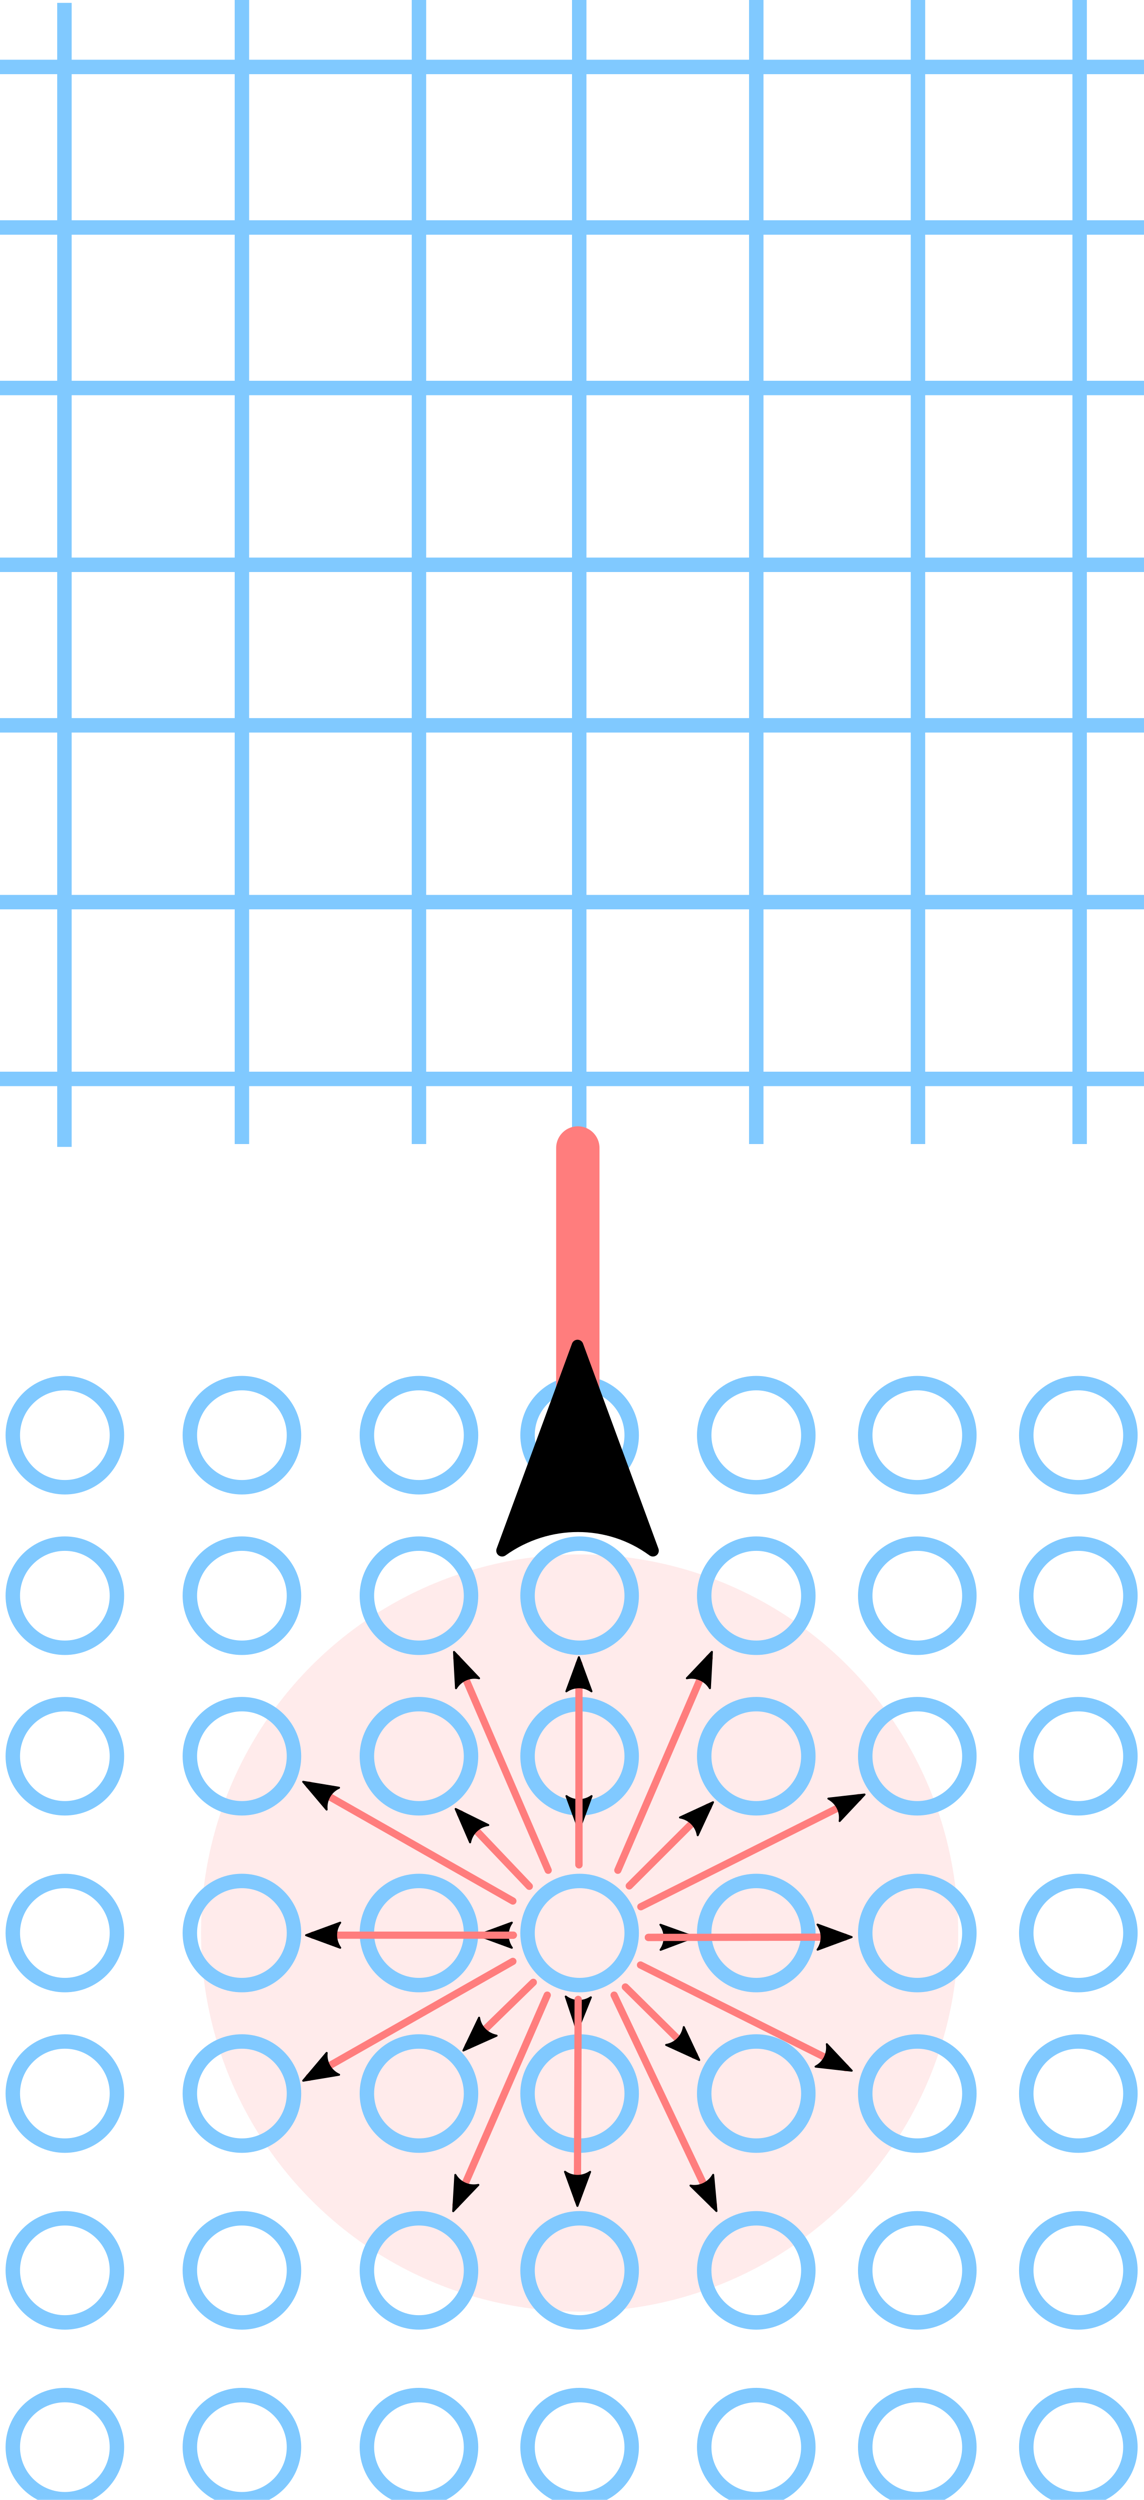 <?xml version="1.0" encoding="UTF-8" standalone="no"?>
<!-- Created with Inkscape (http://www.inkscape.org/) -->

<svg
   width="79.162mm"
   height="172.972mm"
   viewBox="0 0 79.162 172.972"
   version="1.1"
   id="svg5"
   inkscape:version="1.2.1 (9c6d41e410, 2022-07-14)"
   sodipodi:docname="dijkstra_edges_more.svg"
   xml:space="preserve"
   xmlns:inkscape="http://www.inkscape.org/namespaces/inkscape"
   xmlns:sodipodi="http://sodipodi.sourceforge.net/DTD/sodipodi-0.dtd"
   xmlns="http://www.w3.org/2000/svg"
   xmlns:svg="http://www.w3.org/2000/svg"><sodipodi:namedview
     id="namedview7"
     pagecolor="#e5e5e5"
     bordercolor="#666666"
     borderopacity="1.0"
     inkscape:pageshadow="2"
     inkscape:pageopacity="0"
     inkscape:pagecheckerboard="false"
     inkscape:document-units="mm"
     showgrid="false"
     inkscape:zoom="1.3142638"
     inkscape:cx="295.60276"
     inkscape:cy="453.48582"
     inkscape:window-width="1916"
     inkscape:window-height="1037"
     inkscape:window-x="0"
     inkscape:window-y="20"
     inkscape:window-maximized="1"
     inkscape:current-layer="layer1"
     inkscape:showpageshadow="2"
     inkscape:deskcolor="#e5e5e5" /><defs
     id="defs2"><marker
       style="overflow:visible"
       id="Arrow2Mstart-1"
       refX="0"
       refY="0"
       orient="80"
       inkscape:stockid="Arrow2Mstart"
       inkscape:isstock="true"
       viewBox="0 0 6.93 5.196"
       markerWidth="6"
       markerHeight="4.499"
       preserveAspectRatio="xMidYMid"><path
         transform="scale(0.6)"
         d="M 8.719,4.034 -2.207,0.016 8.719,-4.002 c -1.745,2.372 -1.735,5.617 -6e-7,8.035 z"
         style="fill:context-stroke;fill-rule:evenodd;stroke:context-stroke;stroke-width:0.625;stroke-linejoin:round"
         id="path752666-1" /></marker><marker
       style="overflow:visible"
       id="Arrow2Mstart-1-6"
       refX="0"
       refY="0"
       orient="100"
       inkscape:stockid="Arrow2Mstart"
       inkscape:isstock="true"
       viewBox="0 0 6.93 5.196"
       markerWidth="6"
       markerHeight="4.499"
       preserveAspectRatio="xMidYMid"><path
         transform="scale(0.6)"
         d="M 8.719,4.034 -2.207,0.016 8.719,-4.002 c -1.745,2.372 -1.735,5.617 -6e-7,8.035 z"
         style="fill:context-stroke;fill-rule:evenodd;stroke:context-stroke;stroke-width:0.625;stroke-linejoin:round"
         id="path752666-1-2" /></marker><g
       id="id-1382ddda-13d8-44c1-887b-2c417df8020d"
       style="fill:#ff7d7d;fill-opacity:1;stroke-width:0"><symbol
         overflow="visible"
         id="id-2987ecb6-e645-40dc-a4ab-cdce30e95433"
         style="fill:#ff7d7d;fill-opacity:1;stroke-width:0"><path
           style="fill:#ff7d7d;fill-opacity:1;stroke:#ff7d7d;stroke-width:0"
           d=""
           id="id-3b98700b-0855-4a10-80b3-a692d3e7d50b" /></symbol><symbol
         overflow="visible"
         id="id-58cb04d7-1877-44b5-aec1-81ac0bbb04ce"
         style="fill:#ff7d7d;fill-opacity:1;stroke-width:0"><path
           style="fill:#ff7d7d;fill-opacity:1;stroke:#ff7d7d;stroke-width:0"
           d="M 2.5,-6.922 1.156,-5.562 1.328,-5.391 2.5,-6.406 3.641,-5.391 3.812,-5.562 Z m 0,0"
           id="id-45a14c04-6293-4c36-8b8b-f648b538435f" /></symbol><symbol
         overflow="visible"
         id="id-ed676b78-a4b2-44bf-85bb-687430ab3d99"
         style="fill:#ff7d7d;fill-opacity:1;stroke-width:0"><path
           style="fill:#ff7d7d;fill-opacity:1;stroke:#ff7d7d;stroke-width:0"
           d=""
           id="id-98899169-4099-434d-b7cf-ec48906251fa" /></symbol><symbol
         overflow="visible"
         id="id-82ddcd87-eb09-4052-a770-267e129ec831"
         style="fill:#ff7d7d;fill-opacity:1;stroke-width:0"><path
           style="fill:#ff7d7d;fill-opacity:1;stroke:#ff7d7d;stroke-width:0"
           d="m 5.359,-5.938 c -0.141,0.141 -0.469,0.422 -0.469,0.594 0,0.094 0.094,0.203 0.188,0.203 0.094,0 0.141,-0.078 0.203,-0.141 C 5.391,-5.422 5.625,-5.703 6.062,-5.922 6.125,-5.969 6.234,-6.016 6.234,-6.125 6.234,-6.234 6.156,-6.281 6.094,-6.328 5.875,-6.484 5.766,-6.656 5.688,-6.891 5.656,-6.984 5.625,-7.125 5.484,-7.125 c -0.141,0 -0.203,0.141 -0.203,0.219 0,0.047 0.078,0.359 0.234,0.578 H 2.156 c -0.156,0 -0.344,0 -0.344,0.203 0,0.188 0.188,0.188 0.344,0.188 z m 0,0"
           id="id-fb2ec67b-5599-4f38-8ad5-637b70218c92" /></symbol><symbol
         overflow="visible"
         id="id-f927e3e3-e837-4cc7-85da-5a0c1301db5a"
         style="fill:#ff7d7d;fill-opacity:1;stroke-width:0"><path
           style="fill:#ff7d7d;fill-opacity:1;stroke:#ff7d7d;stroke-width:0"
           d="m 1.328,-0.828 c 0.531,-0.578 0.828,-0.828 1.188,-1.141 0,0 0.609,-0.531 0.969,-0.891 C 4.438,-3.781 4.656,-4.266 4.656,-4.312 c 0,-0.094 -0.094,-0.094 -0.109,-0.094 -0.078,0 -0.094,0.016 -0.156,0.109 -0.297,0.484 -0.5,0.641 -0.734,0.641 -0.25,0 -0.359,-0.156 -0.516,-0.328 -0.188,-0.219 -0.359,-0.422 -0.688,-0.422 -0.75,0 -1.203,0.922 -1.203,1.141 0,0.047 0.031,0.109 0.109,0.109 0.094,0 0.109,-0.047 0.141,-0.109 0.188,-0.469 0.766,-0.469 0.844,-0.469 0.203,0 0.391,0.062 0.625,0.141 0.406,0.156 0.516,0.156 0.766,0.156 -0.359,0.422 -1.188,1.141 -1.375,1.297 l -0.906,0.844 C 0.781,-0.625 0.422,-0.062 0.422,0.016 c 0,0.094 0.109,0.094 0.125,0.094 0.078,0 0.094,-0.016 0.156,-0.125 0.234,-0.359 0.531,-0.625 0.859,-0.625 0.219,0 0.328,0.094 0.578,0.375 0.156,0.219 0.344,0.375 0.625,0.375 1,0 1.578,-1.266 1.578,-1.531 0,-0.047 -0.047,-0.109 -0.125,-0.109 -0.094,0 -0.109,0.062 -0.141,0.141 C 3.844,-0.75 3.203,-0.562 2.875,-0.562 c -0.188,0 -0.375,-0.062 -0.578,-0.125 -0.344,-0.125 -0.5,-0.172 -0.703,-0.172 -0.016,0 -0.172,0 -0.266,0.031 z m 0,0"
           id="id-fdde69c8-6119-48b4-bde0-82b85acc73a8" /></symbol></g><g
       id="id-e69a1900-e63a-41df-b033-91322fbc874e"
       style="fill:#33aaff;fill-opacity:1;stroke-width:0"><symbol
         overflow="visible"
         id="id-3853542e-b35b-43ca-bdb3-a1686dd7421b"
         style="fill:#33aaff;fill-opacity:1;stroke-width:0"><path
           style="fill:#33aaff;fill-opacity:1;stroke:#33aaff;stroke-width:0"
           d=""
           id="id-0ca73283-5d78-4617-8437-d8f268c000db" /></symbol><symbol
         overflow="visible"
         id="id-f7fa66ab-907d-4510-963e-1eccb344ad6d"
         style="fill:#33aaff;fill-opacity:1;stroke-width:0"><path
           style="fill:#33aaff;fill-opacity:1;stroke:#33aaff;stroke-width:0"
           d="m 5.359,-5.938 c -0.141,0.141 -0.469,0.422 -0.469,0.594 0,0.094 0.094,0.203 0.188,0.203 0.094,0 0.141,-0.078 0.203,-0.141 C 5.391,-5.422 5.625,-5.703 6.062,-5.922 6.125,-5.969 6.234,-6.016 6.234,-6.125 6.234,-6.234 6.156,-6.281 6.094,-6.328 5.875,-6.484 5.766,-6.656 5.688,-6.891 5.656,-6.984 5.625,-7.125 5.484,-7.125 c -0.141,0 -0.203,0.141 -0.203,0.219 0,0.047 0.078,0.359 0.234,0.578 H 2.156 c -0.156,0 -0.344,0 -0.344,0.203 0,0.188 0.188,0.188 0.344,0.188 z m 0,0"
           id="id-06f2faa5-9274-4229-a0d9-4fe96570d439" /></symbol><symbol
         overflow="visible"
         id="id-0fa9e3b9-5da2-4c5f-bcd0-c53f29e34b3b"
         style="fill:#33aaff;fill-opacity:1;stroke-width:0"><path
           style="fill:#33aaff;fill-opacity:1;stroke:#33aaff;stroke-width:0"
           d="M 3.484,-0.562 C 3.594,-0.156 3.953,0.109 4.375,0.109 4.719,0.109 4.953,-0.125 5.109,-0.438 5.281,-0.797 5.406,-1.406 5.406,-1.422 c 0,-0.109 -0.078,-0.109 -0.109,-0.109 -0.109,0 -0.109,0.047 -0.141,0.188 -0.141,0.562 -0.328,1.234 -0.75,1.234 -0.203,0 -0.312,-0.125 -0.312,-0.453 0,-0.219 0.125,-0.688 0.203,-1.047 L 4.578,-2.688 C 4.609,-2.828 4.703,-3.203 4.75,-3.359 4.797,-3.594 4.891,-3.969 4.891,-4.031 c 0,-0.172 -0.141,-0.266 -0.281,-0.266 -0.047,0 -0.312,0.016 -0.391,0.344 -0.188,0.734 -0.625,2.484 -0.75,3 -0.016,0.047 -0.406,0.844 -1.141,0.844 -0.516,0 -0.609,-0.453 -0.609,-0.812 0,-0.562 0.281,-1.344 0.531,-2.031 0.125,-0.312 0.172,-0.453 0.172,-0.641 0,-0.438 -0.312,-0.812 -0.812,-0.812 -0.953,0 -1.312,1.453 -1.312,1.531 0,0.109 0.094,0.109 0.109,0.109 0.109,0 0.109,-0.031 0.156,-0.188 0.25,-0.859 0.641,-1.234 1.016,-1.234 0.094,0 0.25,0.016 0.25,0.328 0,0.234 -0.109,0.531 -0.172,0.672 -0.375,1 -0.578,1.609 -0.578,2.094 0,0.953 0.688,1.203 1.219,1.203 0.656,0 1.016,-0.453 1.188,-0.672 z m 0,0"
           id="id-2d6aa263-f6ce-4e30-a9d2-5ff97dc61bbc" /></symbol><symbol
         overflow="visible"
         id="id-44a5c21a-ce62-42d0-9540-96b39a3320e2"
         style="fill:#33aaff;fill-opacity:1;stroke-width:0"><path
           style="fill:#33aaff;fill-opacity:1;stroke:#33aaff;stroke-width:0"
           d=""
           id="id-63f427be-cc8c-4d12-8a0e-158477a1435a" /></symbol><symbol
         overflow="visible"
         id="id-e334649a-38ec-495a-bf55-fb465f849296"
         style="fill:#33aaff;fill-opacity:1;stroke-width:0"><path
           style="fill:#33aaff;fill-opacity:1;stroke:#33aaff;stroke-width:0"
           d="M 7.781,-6.594 C 7.797,-6.625 7.828,-6.688 7.828,-6.734 7.828,-6.797 7.812,-6.812 7.594,-6.812 H 0.703 c -0.219,0 -0.234,0.016 -0.234,0.078 0,0.047 0.031,0.109 0.047,0.141 L 3.875,0.141 c 0.078,0.125 0.109,0.188 0.266,0.188 0.172,0 0.203,-0.062 0.281,-0.188 z m -6.078,0.5 h 5.469 l -2.719,5.484 z m 0,0"
           id="id-3f56303d-763f-47a7-a93b-1283c32f79f4" /></symbol></g><g
       id="id-237fd5ef-e2bb-494e-b344-1df375c10e6c"
       style="fill:#000000;fill-opacity:1;stroke-width:0"><symbol
         overflow="visible"
         id="id-0e896e62-ed34-4828-92cc-9fb4160c48cb"
         style="fill:#000000;fill-opacity:1;stroke-width:0"><path
           style="fill:#000000;fill-opacity:1;stroke:#000000;stroke-width:0"
           d=""
           id="id-e2970e73-e2eb-49a9-abed-f5997652b8d7" /></symbol><symbol
         overflow="visible"
         id="id-8cc1181c-a033-4743-825b-aae8fc6245ef"
         style="fill:#000000;fill-opacity:1;stroke-width:0"><path
           style="fill:#000000;fill-opacity:1;stroke:#000000;stroke-width:0"
           d="M 2.5,-6.922 1.156,-5.562 1.328,-5.391 2.5,-6.406 3.641,-5.391 3.812,-5.562 Z m 0,0"
           id="id-791d7265-a98e-4a6d-b4cf-cd40eec891b6" /></symbol><symbol
         overflow="visible"
         id="id-5684f43f-0247-48f9-939f-1f6cde6e6419"
         style="fill:#000000;fill-opacity:1;stroke-width:0"><path
           style="fill:#000000;fill-opacity:1;stroke:#000000;stroke-width:0"
           d="m 3.297,2.391 c 0,-0.031 0,-0.047 -0.172,-0.219 C 1.891,0.922 1.562,-0.969 1.562,-2.5 c 0,-1.734 0.375,-3.469 1.609,-4.703 0.125,-0.125 0.125,-0.141 0.125,-0.172 0,-0.078 -0.031,-0.109 -0.094,-0.109 -0.109,0 -1,0.688 -1.594,1.953 -0.5,1.094 -0.625,2.203 -0.625,3.031 0,0.781 0.109,1.984 0.656,3.125 C 2.25,1.844 3.094,2.5 3.203,2.5 c 0.062,0 0.094,-0.031 0.094,-0.109 z m 0,0"
           id="id-71107169-11d7-4563-9880-4531fdbe231d" /></symbol><symbol
         overflow="visible"
         id="id-eb904d9f-bd20-4da5-a607-494a2d1d1a72"
         style="fill:#000000;fill-opacity:1;stroke-width:0"><path
           style="fill:#000000;fill-opacity:1;stroke:#000000;stroke-width:0"
           d="m 2.875,-2.5 c 0,-0.766 -0.109,-1.969 -0.656,-3.109 -0.594,-1.219 -1.453,-1.875 -1.547,-1.875 -0.062,0 -0.109,0.047 -0.109,0.109 0,0.031 0,0.047 0.188,0.234 0.984,0.984 1.547,2.562 1.547,4.641 0,1.719 -0.359,3.469 -1.594,4.719 C 0.562,2.344 0.562,2.359 0.562,2.391 0.562,2.453 0.609,2.5 0.672,2.5 0.766,2.5 1.672,1.812 2.25,0.547 2.766,-0.547 2.875,-1.656 2.875,-2.5 Z m 0,0"
           id="id-73eb122b-3c69-40ca-b425-b70d5a1cbf2c" /></symbol><symbol
         overflow="visible"
         id="id-85572e59-2761-4d90-a6ae-0a4d08a4cccd"
         style="fill:#000000;fill-opacity:1;stroke-width:0"><path
           style="fill:#000000;fill-opacity:1;stroke:#000000;stroke-width:0"
           d="m 6.844,-3.266 c 0.156,0 0.344,0 0.344,-0.188 C 7.188,-3.656 7,-3.656 6.859,-3.656 h -5.969 c -0.141,0 -0.328,0 -0.328,0.203 0,0.188 0.188,0.188 0.328,0.188 z m 0.016,1.938 c 0.141,0 0.328,0 0.328,-0.203 0,-0.188 -0.188,-0.188 -0.344,-0.188 H 0.891 c -0.141,0 -0.328,0 -0.328,0.188 0,0.203 0.188,0.203 0.328,0.203 z m 0,0"
           id="id-d610bd68-e9bf-4ba8-b9df-6486125aaa15" /></symbol><symbol
         overflow="visible"
         id="id-28919ab6-563f-4d36-acb4-8401364c3229"
         style="fill:#000000;fill-opacity:1;stroke-width:0"><path
           style="fill:#000000;fill-opacity:1;stroke:#000000;stroke-width:0"
           d="m 2.344,-2.484 c 0,-1.25 0.969,-1.969 1.312,-2.219 0.266,-0.203 0.484,-0.562 0.484,-0.984 0,-0.578 -0.406,-1.344 -1.891,-1.344 -1.078,0 -1.688,0.688 -1.688,1.328 0,0.344 0.219,0.484 0.453,0.484 0.281,0 0.453,-0.203 0.453,-0.469 0,-0.438 -0.406,-0.438 -0.547,-0.438 0.297,-0.531 0.875,-0.688 1.297,-0.688 1.094,0 1.094,0.688 1.094,1.078 0,0.578 -0.156,0.766 -0.344,0.938 -0.656,0.719 -0.875,1.641 -0.875,2.25 v 0.438 c 0,0.188 0,0.25 0.125,0.25 0.125,0 0.125,-0.094 0.125,-0.281 z M 2.734,-0.531 C 2.734,-0.812 2.5,-1.062 2.219,-1.062 c -0.297,0 -0.531,0.25 -0.531,0.531 C 1.688,-0.234 1.922,0 2.219,0 2.5,0 2.734,-0.234 2.734,-0.531 Z m 0,0"
           id="id-c85e584b-e893-4cbf-9b28-f2340f04a153" /></symbol><symbol
         overflow="visible"
         id="id-c346357e-2fc7-44ce-b056-26e91474a902"
         style="fill:#000000;fill-opacity:1;stroke-width:0"><path
           style="fill:#000000;fill-opacity:1;stroke:#000000;stroke-width:0"
           d=""
           id="id-18966f70-6bad-4616-ab63-6f54f2944a33" /></symbol><symbol
         overflow="visible"
         id="id-6014f572-9378-46ed-8706-b354d6a65cb2"
         style="fill:#000000;fill-opacity:1;stroke-width:0"><path
           style="fill:#000000;fill-opacity:1;stroke:#000000;stroke-width:0"
           d="m 5.359,-5.938 c -0.141,0.141 -0.469,0.422 -0.469,0.594 0,0.094 0.094,0.203 0.188,0.203 0.094,0 0.141,-0.078 0.203,-0.141 C 5.391,-5.422 5.625,-5.703 6.062,-5.922 6.125,-5.969 6.234,-6.016 6.234,-6.125 6.234,-6.234 6.156,-6.281 6.094,-6.328 5.875,-6.484 5.766,-6.656 5.688,-6.891 5.656,-6.984 5.625,-7.125 5.484,-7.125 c -0.141,0 -0.203,0.141 -0.203,0.219 0,0.047 0.078,0.359 0.234,0.578 H 2.156 c -0.156,0 -0.344,0 -0.344,0.203 0,0.188 0.188,0.188 0.344,0.188 z m 0,0"
           id="id-cdb9ccd6-5069-47f5-9d1a-0f8a30e52abb" /></symbol><symbol
         overflow="visible"
         id="id-9a2c00b3-a80a-48c6-b98d-881b4b446621"
         style="fill:#000000;fill-opacity:1;stroke-width:0"><path
           style="fill:#000000;fill-opacity:1;stroke:#000000;stroke-width:0"
           d="M 0.453,1.219 C 0.375,1.562 0.344,1.625 -0.094,1.625 c -0.109,0 -0.219,0 -0.219,0.188 0,0.078 0.047,0.125 0.125,0.125 0.266,0 0.562,-0.031 0.828,-0.031 0.344,0 0.672,0.031 1,0.031 0.047,0 0.172,0 0.172,-0.203 C 1.812,1.625 1.719,1.625 1.578,1.625 c -0.5,0 -0.5,-0.062 -0.5,-0.156 0,-0.125 0.422,-1.75 0.484,-2 0.125,0.297 0.406,0.641 0.922,0.641 1.156,0 2.406,-1.453 2.406,-2.922 0,-0.938 -0.578,-1.594 -1.328,-1.594 -0.5,0 -0.984,0.359 -1.312,0.75 -0.094,-0.547 -0.531,-0.75 -0.891,-0.75 -0.469,0 -0.656,0.391 -0.734,0.562 C 0.438,-3.5 0.312,-2.906 0.312,-2.875 c 0,0.109 0.094,0.109 0.109,0.109 0.109,0 0.109,-0.016 0.172,-0.234 0.172,-0.703 0.375,-1.188 0.734,-1.188 0.172,0 0.312,0.078 0.312,0.453 0,0.234 -0.031,0.344 -0.078,0.516 z m 1.75,-4.328 C 2.266,-3.375 2.547,-3.656 2.719,-3.812 c 0.359,-0.297 0.641,-0.375 0.812,-0.375 0.391,0 0.641,0.344 0.641,0.938 0,0.594 -0.328,1.734 -0.516,2.109 -0.344,0.703 -0.812,1.031 -1.188,1.031 C 1.812,-0.109 1.688,-0.938 1.688,-1 c 0,-0.016 0,-0.031 0.031,-0.156 z m 0,0"
           id="id-6950ad6f-c962-42e3-9602-686c624336be" /></symbol><symbol
         overflow="visible"
         id="id-011455c5-86ee-42cc-b6cf-fc9166ea59ca"
         style="fill:#000000;fill-opacity:1;stroke-width:0"><path
           style="fill:#000000;fill-opacity:1;stroke:#000000;stroke-width:0"
           d="m 2.047,-3.984 h 0.938 c 0.203,0 0.312,0 0.312,-0.203 0,-0.109 -0.109,-0.109 -0.281,-0.109 h -0.875 C 2.5,-5.719 2.547,-5.906 2.547,-5.969 c 0,-0.172 -0.125,-0.266 -0.297,-0.266 -0.031,0 -0.312,0 -0.391,0.359 L 1.469,-4.297 h -0.938 c -0.203,0 -0.297,0 -0.297,0.188 0,0.125 0.078,0.125 0.281,0.125 h 0.875 C 0.672,-1.156 0.625,-0.984 0.625,-0.812 0.625,-0.266 1,0.109 1.547,0.109 2.562,0.109 3.125,-1.344 3.125,-1.422 3.125,-1.531 3.047,-1.531 3.016,-1.531 2.922,-1.531 2.906,-1.5 2.859,-1.391 2.438,-0.344 1.906,-0.109 1.562,-0.109 c -0.203,0 -0.312,-0.125 -0.312,-0.453 0,-0.25 0.031,-0.312 0.062,-0.484 z m 0,0"
           id="id-f95d97aa-5511-4632-8d67-88f3dfb91a7c" /></symbol></g><marker
       style="overflow:visible"
       id="Arrow2Mstart-1-3"
       refX="0"
       refY="0"
       orient="auto"
       inkscape:stockid="Arrow2Mstart"
       inkscape:isstock="true"
       viewBox="0 0 6.93 5.196"
       markerWidth="5"
       markerHeight="3.749"
       preserveAspectRatio="xMidYMid"><path
         transform="scale(0.6)"
         d="M 8.719,4.034 -2.207,0.016 8.719,-4.002 c -1.745,2.372 -1.735,5.617 -6e-7,8.035 z"
         style="fill:context-stroke;fill-rule:evenodd;stroke:context-stroke;stroke-width:0.625;stroke-linejoin:round"
         id="path752666-1-6" /></marker><marker
       style="overflow:visible"
       id="Arrow2Mstart-1-3-6"
       refX="0"
       refY="0"
       orient="auto"
       inkscape:stockid="Arrow2Mstart"
       inkscape:isstock="true"
       viewBox="0 0 6.93 5.196"
       markerWidth="6.93"
       markerHeight="5.196"
       preserveAspectRatio="xMidYMid"><path
         transform="scale(0.6)"
         d="M 8.719,4.034 -2.207,0.016 8.719,-4.002 c -1.745,2.372 -1.735,5.617 -6e-7,8.035 z"
         style="fill:context-stroke;fill-rule:evenodd;stroke:context-stroke;stroke-width:0.625;stroke-linejoin:round"
         id="path752666-1-6-2" /></marker><marker
       style="overflow:visible"
       id="Arrow2Mstart-1-6-2"
       refX="0.116"
       refY="-0.035"
       orient="111.183"
       inkscape:stockid="Arrow2Mstart"
       inkscape:isstock="true"
       viewBox="0 0 6.93 5.196"
       markerWidth="6"
       markerHeight="4.499"
       preserveAspectRatio="xMidYMid"><path
         transform="scale(0.6)"
         d="M 8.719,4.034 -2.207,0.016 8.719,-4.002 c -1.745,2.372 -1.735,5.617 -6e-7,8.035 z"
         style="fill:context-stroke;fill-rule:evenodd;stroke:context-stroke;stroke-width:0.625;stroke-linejoin:round"
         id="path752666-1-2-7" /></marker><marker
       style="overflow:visible"
       id="Arrow2Mstart-1-36"
       refX="0"
       refY="0"
       orient="80"
       inkscape:stockid="Arrow2Mstart"
       inkscape:isstock="true"
       viewBox="0 0 6.93 5.196"
       markerWidth="6"
       markerHeight="4.499"
       preserveAspectRatio="xMidYMid"><path
         transform="scale(0.6)"
         d="M 8.719,4.034 -2.207,0.016 8.719,-4.002 c -1.745,2.372 -1.735,5.617 -6e-7,8.035 z"
         style="fill:context-stroke;fill-rule:evenodd;stroke:context-stroke;stroke-width:0.625;stroke-linejoin:round"
         id="path752666-1-7" /></marker><marker
       style="overflow:visible"
       id="Arrow2Mstart-1-3-5"
       refX="0"
       refY="0"
       orient="auto"
       inkscape:stockid="Arrow2Mstart"
       inkscape:isstock="true"
       viewBox="0 0 6.93 5.196"
       markerWidth="5"
       markerHeight="3.749"
       preserveAspectRatio="xMidYMid"><path
         transform="scale(0.6)"
         d="M 8.719,4.034 -2.207,0.016 8.719,-4.002 c -1.745,2.372 -1.735,5.617 -6e-7,8.035 z"
         style="fill:context-stroke;fill-rule:evenodd;stroke:context-stroke;stroke-width:0.625;stroke-linejoin:round"
         id="path752666-1-6-3" /></marker><marker
       style="overflow:visible"
       id="marker3505"
       refX="0"
       refY="0"
       orient="auto"
       inkscape:stockid="Arrow2Mstart"
       inkscape:isstock="true"
       viewBox="0 0 6.93 5.196"
       markerWidth="5"
       markerHeight="3.749"
       preserveAspectRatio="xMidYMid"><path
         transform="scale(0.6)"
         d="M 8.719,4.034 -2.207,0.016 8.719,-4.002 c -1.745,2.372 -1.735,5.617 -6e-7,8.035 z"
         style="fill:context-stroke;fill-rule:evenodd;stroke:context-stroke;stroke-width:0.625;stroke-linejoin:round"
         id="path3503" /></marker><marker
       style="overflow:visible"
       id="marker3509"
       refX="0"
       refY="0"
       orient="80"
       inkscape:stockid="Arrow2Mstart"
       inkscape:isstock="true"
       viewBox="0 0 6.93 5.196"
       markerWidth="6"
       markerHeight="4.499"
       preserveAspectRatio="xMidYMid"><path
         transform="scale(0.6)"
         d="M 8.719,4.034 -2.207,0.016 8.719,-4.002 c -1.745,2.372 -1.735,5.617 -6e-7,8.035 z"
         style="fill:context-stroke;fill-rule:evenodd;stroke:context-stroke;stroke-width:0.625;stroke-linejoin:round"
         id="path3507" /></marker><marker
       style="overflow:visible"
       id="marker3513"
       refX="0"
       refY="0"
       orient="auto"
       inkscape:stockid="Arrow2Mstart"
       inkscape:isstock="true"
       viewBox="0 0 6.93 5.196"
       markerWidth="5"
       markerHeight="3.749"
       preserveAspectRatio="xMidYMid"><path
         transform="scale(0.6)"
         d="M 8.719,4.034 -2.207,0.016 8.719,-4.002 c -1.745,2.372 -1.735,5.617 -6e-7,8.035 z"
         style="fill:context-stroke;fill-rule:evenodd;stroke:context-stroke;stroke-width:0.625;stroke-linejoin:round"
         id="path3511" /></marker><marker
       style="overflow:visible"
       id="marker3517"
       refX="0"
       refY="0"
       orient="auto"
       inkscape:stockid="Arrow2Mstart"
       inkscape:isstock="true"
       viewBox="0 0 6.93 5.196"
       markerWidth="5"
       markerHeight="3.749"
       preserveAspectRatio="xMidYMid"><path
         transform="scale(0.6)"
         d="M 8.719,4.034 -2.207,0.016 8.719,-4.002 c -1.745,2.372 -1.735,5.617 -6e-7,8.035 z"
         style="fill:context-stroke;fill-rule:evenodd;stroke:context-stroke;stroke-width:0.625;stroke-linejoin:round"
         id="path3515" /></marker></defs><g
     inkscape:label="Layer 1"
     id="layer1"
     transform="translate(-7.264,-87.942)"
     inkscape:groupmode="layer"><g
       id="g3281"
       inkscape:label="grid"><path
         style="fill:none;stroke:#80c9ff;stroke-width:1;stroke-linecap:butt;stroke-linejoin:miter;stroke-dasharray:none;stroke-opacity:1"
         d="M 24.004,167.103 V 87.942"
         id="path1928" /><path
         style="fill:none;stroke:#80c9ff;stroke-width:1;stroke-linecap:butt;stroke-linejoin:miter;stroke-dasharray:none;stroke-opacity:1"
         d="M 47.345,167.103 V 87.942"
         id="path1930" /><path
         style="fill:none;stroke:#80c9ff;stroke-width:1;stroke-linecap:butt;stroke-linejoin:miter;stroke-dasharray:none;stroke-opacity:1"
         d="M 7.264,103.682 H 86.425"
         id="path1924" /><path
         style="fill:none;stroke:#80c9ff;stroke-width:1;stroke-linecap:butt;stroke-linejoin:miter;stroke-dasharray:none;stroke-opacity:1"
         d="M 7.264,127.023 H 86.425"
         id="path1926" /><path
         style="fill:none;stroke:#80c9ff;stroke-width:1;stroke-linecap:butt;stroke-linejoin:miter;stroke-dasharray:none;stroke-opacity:1"
         d="M 70.785,167.103 V 87.942"
         id="path3023" /><path
         style="fill:none;stroke:#80c9ff;stroke-width:1;stroke-linecap:butt;stroke-linejoin:miter;stroke-dasharray:none;stroke-opacity:1"
         d="M 7.264,150.364 H 86.425"
         id="path3027" /><path
         style="fill:none;stroke:#80c9ff;stroke-width:1;stroke-linecap:butt;stroke-linejoin:miter;stroke-dasharray:none;stroke-opacity:1"
         d="M 36.255,167.103 V 87.942"
         id="path9522" /><path
         style="fill:none;stroke:#80c9ff;stroke-width:1;stroke-linecap:butt;stroke-linejoin:miter;stroke-dasharray:none;stroke-opacity:1"
         d="M 59.596,167.103 V 87.942"
         id="path9524" /><path
         style="fill:none;stroke:#80c9ff;stroke-width:1;stroke-linecap:butt;stroke-linejoin:miter;stroke-dasharray:none;stroke-opacity:1"
         d="M 7.264,114.789 H 86.425"
         id="path9526" /><path
         style="fill:none;stroke:#80c9ff;stroke-width:1;stroke-linecap:butt;stroke-linejoin:miter;stroke-dasharray:none;stroke-opacity:1"
         d="M 7.264,138.13 H 86.425"
         id="path9528" /><path
         style="fill:none;stroke:#80c9ff;stroke-width:1;stroke-linecap:butt;stroke-linejoin:miter;stroke-dasharray:none;stroke-opacity:1"
         d="M 11.723,167.301 V 88.14"
         id="path9532" /><path
         style="fill:none;stroke:#80c9ff;stroke-width:1;stroke-linecap:butt;stroke-linejoin:miter;stroke-dasharray:none;stroke-opacity:1"
         d="M 81.973,167.103 V 87.942"
         id="path9536" /><path
         style="fill:none;stroke:#80c9ff;stroke-width:1;stroke-linecap:butt;stroke-linejoin:miter;stroke-dasharray:none;stroke-opacity:1"
         d="M 7.264,92.574 H 86.425"
         id="path9677" /><path
         style="fill:none;stroke:#80c9ff;stroke-width:1;stroke-linecap:butt;stroke-linejoin:miter;stroke-dasharray:none;stroke-opacity:1"
         d="M 7.264,162.597 H 86.425"
         id="path9685" /></g><g
       id="g3273"
       inkscape:label="letters" /><g
       id="g3986"
       inkscape:label="graph"
       transform="translate(-0.338,2.189)"><g
         id="g3526"
         inkscape:label="vertices"
         transform="translate(0.204,187.142)"><circle
           style="fill:#ff7d7d;stroke:none;stroke-width:1;stroke-linecap:round;stroke-linejoin:bevel;stroke-dasharray:none;stroke-opacity:1;fill-opacity:0.15"
           id="circle10140"
           cx="47.506"
           cy="32.365"
           r="26.198" /><circle
           style="fill:none;stroke:#80c9ff;stroke-width:1;stroke-linecap:round;stroke-linejoin:bevel;stroke-dasharray:none;stroke-opacity:1"
           id="circle3501"
           cx="47.506"
           cy="32.365"
           r="3.603" /><circle
           style="fill:none;stroke:#80c9ff;stroke-width:1;stroke-linecap:round;stroke-linejoin:bevel;stroke-dasharray:none;stroke-opacity:1"
           id="circle9830"
           cx="36.389"
           cy="32.365"
           r="3.603" /><circle
           style="fill:none;stroke:#80c9ff;stroke-width:1;stroke-linecap:round;stroke-linejoin:bevel;stroke-dasharray:none;stroke-opacity:1"
           id="circle9832"
           cx="24.138"
           cy="32.365"
           r="3.603" /><circle
           style="fill:none;stroke:#80c9ff;stroke-width:1;stroke-linecap:round;stroke-linejoin:bevel;stroke-dasharray:none;stroke-opacity:1"
           id="circle9834"
           cx="11.887"
           cy="32.365"
           r="3.603" /><circle
           style="fill:none;stroke:#80c9ff;stroke-width:1;stroke-linecap:round;stroke-linejoin:bevel;stroke-dasharray:none;stroke-opacity:1"
           id="circle9836"
           cx="59.73"
           cy="32.365"
           r="3.603" /><circle
           style="fill:none;stroke:#80c9ff;stroke-width:1;stroke-linecap:round;stroke-linejoin:bevel;stroke-dasharray:none;stroke-opacity:1"
           id="circle9838"
           cx="70.873"
           cy="32.365"
           r="3.603" /><circle
           style="fill:none;stroke:#80c9ff;stroke-width:1;stroke-linecap:round;stroke-linejoin:bevel;stroke-dasharray:none;stroke-opacity:1"
           id="circle9840"
           cx="82.016"
           cy="32.365"
           r="3.603" /><circle
           style="fill:none;stroke:#80c9ff;stroke-width:1;stroke-linecap:round;stroke-linejoin:bevel;stroke-dasharray:none;stroke-opacity:1"
           id="circle9844"
           cx="47.506"
           cy="20.131"
           r="3.603" /><circle
           style="fill:none;stroke:#80c9ff;stroke-width:1;stroke-linecap:round;stroke-linejoin:bevel;stroke-dasharray:none;stroke-opacity:1"
           id="circle9846"
           cx="36.389"
           cy="20.131"
           r="3.603" /><circle
           style="fill:none;stroke:#80c9ff;stroke-width:1;stroke-linecap:round;stroke-linejoin:bevel;stroke-dasharray:none;stroke-opacity:1"
           id="circle9848"
           cx="24.138"
           cy="20.131"
           r="3.603" /><circle
           style="fill:none;stroke:#80c9ff;stroke-width:1;stroke-linecap:round;stroke-linejoin:bevel;stroke-dasharray:none;stroke-opacity:1"
           id="circle9850"
           cx="11.887"
           cy="20.131"
           r="3.603" /><circle
           style="fill:none;stroke:#80c9ff;stroke-width:1;stroke-linecap:round;stroke-linejoin:bevel;stroke-dasharray:none;stroke-opacity:1"
           id="circle9852"
           cx="59.73"
           cy="20.131"
           r="3.603" /><circle
           style="fill:none;stroke:#80c9ff;stroke-width:1;stroke-linecap:round;stroke-linejoin:bevel;stroke-dasharray:none;stroke-opacity:1"
           id="circle9854"
           cx="70.873"
           cy="20.131"
           r="3.603" /><circle
           style="fill:none;stroke:#80c9ff;stroke-width:1;stroke-linecap:round;stroke-linejoin:bevel;stroke-dasharray:none;stroke-opacity:1"
           id="circle9856"
           cx="82.016"
           cy="20.131"
           r="3.603" /><circle
           style="fill:none;stroke:#80c9ff;stroke-width:1;stroke-linecap:round;stroke-linejoin:bevel;stroke-dasharray:none;stroke-opacity:1"
           id="circle9858"
           cx="47.506"
           cy="9.024"
           r="3.603" /><circle
           style="fill:none;stroke:#80c9ff;stroke-width:1;stroke-linecap:round;stroke-linejoin:bevel;stroke-dasharray:none;stroke-opacity:1"
           id="circle9860"
           cx="36.389"
           cy="9.024"
           r="3.603" /><circle
           style="fill:none;stroke:#80c9ff;stroke-width:1;stroke-linecap:round;stroke-linejoin:bevel;stroke-dasharray:none;stroke-opacity:1"
           id="circle9862"
           cx="24.138"
           cy="9.024"
           r="3.603" /><circle
           style="fill:none;stroke:#80c9ff;stroke-width:1;stroke-linecap:round;stroke-linejoin:bevel;stroke-dasharray:none;stroke-opacity:1"
           id="circle9864"
           cx="11.887"
           cy="9.024"
           r="3.603" /><circle
           style="fill:none;stroke:#80c9ff;stroke-width:1;stroke-linecap:round;stroke-linejoin:bevel;stroke-dasharray:none;stroke-opacity:1"
           id="circle9866"
           cx="59.73"
           cy="9.024"
           r="3.603" /><circle
           style="fill:none;stroke:#80c9ff;stroke-width:1;stroke-linecap:round;stroke-linejoin:bevel;stroke-dasharray:none;stroke-opacity:1"
           id="circle9868"
           cx="70.873"
           cy="9.024"
           r="3.603" /><circle
           style="fill:none;stroke:#80c9ff;stroke-width:1;stroke-linecap:round;stroke-linejoin:bevel;stroke-dasharray:none;stroke-opacity:1"
           id="circle9870"
           cx="82.016"
           cy="9.024"
           r="3.603" /><circle
           style="fill:none;stroke:#80c9ff;stroke-width:1;stroke-linecap:round;stroke-linejoin:bevel;stroke-dasharray:none;stroke-opacity:1"
           id="circle9872"
           cx="47.506"
           cy="-2.083"
           r="3.603" /><circle
           style="fill:none;stroke:#80c9ff;stroke-width:1;stroke-linecap:round;stroke-linejoin:bevel;stroke-dasharray:none;stroke-opacity:1"
           id="circle9874"
           cx="36.389"
           cy="-2.083"
           r="3.603" /><circle
           style="fill:none;stroke:#80c9ff;stroke-width:1;stroke-linecap:round;stroke-linejoin:bevel;stroke-dasharray:none;stroke-opacity:1"
           id="circle9876"
           cx="24.138"
           cy="-2.083"
           r="3.603" /><circle
           style="fill:none;stroke:#80c9ff;stroke-width:1;stroke-linecap:round;stroke-linejoin:bevel;stroke-dasharray:none;stroke-opacity:1"
           id="circle9878"
           cx="11.887"
           cy="-2.083"
           r="3.603" /><circle
           style="fill:none;stroke:#80c9ff;stroke-width:1;stroke-linecap:round;stroke-linejoin:bevel;stroke-dasharray:none;stroke-opacity:1"
           id="circle9880"
           cx="59.73"
           cy="-2.083"
           r="3.603" /><circle
           style="fill:none;stroke:#80c9ff;stroke-width:1;stroke-linecap:round;stroke-linejoin:bevel;stroke-dasharray:none;stroke-opacity:1"
           id="circle9882"
           cx="70.873"
           cy="-2.083"
           r="3.603" /><circle
           style="fill:none;stroke:#80c9ff;stroke-width:1;stroke-linecap:round;stroke-linejoin:bevel;stroke-dasharray:none;stroke-opacity:1"
           id="circle9884"
           cx="82.016"
           cy="-2.083"
           r="3.603" /><circle
           style="fill:none;stroke:#80c9ff;stroke-width:1;stroke-linecap:round;stroke-linejoin:bevel;stroke-dasharray:none;stroke-opacity:1"
           id="circle9886"
           cx="47.506"
           cy="43.472"
           r="3.603" /><circle
           style="fill:none;stroke:#80c9ff;stroke-width:1;stroke-linecap:round;stroke-linejoin:bevel;stroke-dasharray:none;stroke-opacity:1"
           id="circle9888"
           cx="36.389"
           cy="43.472"
           r="3.603" /><circle
           style="fill:none;stroke:#80c9ff;stroke-width:1;stroke-linecap:round;stroke-linejoin:bevel;stroke-dasharray:none;stroke-opacity:1"
           id="circle9890"
           cx="24.138"
           cy="43.472"
           r="3.603" /><circle
           style="fill:none;stroke:#80c9ff;stroke-width:1;stroke-linecap:round;stroke-linejoin:bevel;stroke-dasharray:none;stroke-opacity:1"
           id="circle9892"
           cx="11.887"
           cy="43.472"
           r="3.603" /><circle
           style="fill:none;stroke:#80c9ff;stroke-width:1;stroke-linecap:round;stroke-linejoin:bevel;stroke-dasharray:none;stroke-opacity:1"
           id="circle9894"
           cx="59.73"
           cy="43.472"
           r="3.603" /><circle
           style="fill:none;stroke:#80c9ff;stroke-width:1;stroke-linecap:round;stroke-linejoin:bevel;stroke-dasharray:none;stroke-opacity:1"
           id="circle9896"
           cx="70.873"
           cy="43.472"
           r="3.603" /><circle
           style="fill:none;stroke:#80c9ff;stroke-width:1;stroke-linecap:round;stroke-linejoin:bevel;stroke-dasharray:none;stroke-opacity:1"
           id="circle9898"
           cx="82.016"
           cy="43.472"
           r="3.603" /><circle
           style="fill:none;stroke:#80c9ff;stroke-width:1;stroke-linecap:round;stroke-linejoin:bevel;stroke-dasharray:none;stroke-opacity:1"
           id="circle9900"
           cx="47.506"
           cy="55.706"
           r="3.603" /><circle
           style="fill:none;stroke:#80c9ff;stroke-width:1;stroke-linecap:round;stroke-linejoin:bevel;stroke-dasharray:none;stroke-opacity:1"
           id="circle9902"
           cx="36.389"
           cy="55.706"
           r="3.603" /><circle
           style="fill:none;stroke:#80c9ff;stroke-width:1;stroke-linecap:round;stroke-linejoin:bevel;stroke-dasharray:none;stroke-opacity:1"
           id="circle9904"
           cx="24.138"
           cy="55.706"
           r="3.603" /><circle
           style="fill:none;stroke:#80c9ff;stroke-width:1;stroke-linecap:round;stroke-linejoin:bevel;stroke-dasharray:none;stroke-opacity:1"
           id="circle9906"
           cx="11.887"
           cy="55.706"
           r="3.603" /><circle
           style="fill:none;stroke:#80c9ff;stroke-width:1;stroke-linecap:round;stroke-linejoin:bevel;stroke-dasharray:none;stroke-opacity:1"
           id="circle9908"
           cx="59.73"
           cy="55.706"
           r="3.603" /><circle
           style="fill:none;stroke:#80c9ff;stroke-width:1;stroke-linecap:round;stroke-linejoin:bevel;stroke-dasharray:none;stroke-opacity:1"
           id="circle9910"
           cx="70.873"
           cy="55.706"
           r="3.603" /><circle
           style="fill:none;stroke:#80c9ff;stroke-width:1;stroke-linecap:round;stroke-linejoin:bevel;stroke-dasharray:none;stroke-opacity:1"
           id="circle9912"
           cx="82.016"
           cy="55.706"
           r="3.603" /><circle
           style="fill:none;stroke:#80c9ff;stroke-width:1;stroke-linecap:round;stroke-linejoin:bevel;stroke-dasharray:none;stroke-opacity:1"
           id="circle9914"
           cx="47.506"
           cy="67.939"
           r="3.603" /><circle
           style="fill:none;stroke:#80c9ff;stroke-width:1;stroke-linecap:round;stroke-linejoin:bevel;stroke-dasharray:none;stroke-opacity:1"
           id="circle9916"
           cx="36.389"
           cy="67.939"
           r="3.603" /><circle
           style="fill:none;stroke:#80c9ff;stroke-width:1;stroke-linecap:round;stroke-linejoin:bevel;stroke-dasharray:none;stroke-opacity:1"
           id="circle9918"
           cx="24.138"
           cy="67.939"
           r="3.603" /><circle
           style="fill:none;stroke:#80c9ff;stroke-width:1;stroke-linecap:round;stroke-linejoin:bevel;stroke-dasharray:none;stroke-opacity:1"
           id="circle9920"
           cx="11.887"
           cy="67.939"
           r="3.603" /><circle
           style="fill:none;stroke:#80c9ff;stroke-width:1;stroke-linecap:round;stroke-linejoin:bevel;stroke-dasharray:none;stroke-opacity:1"
           id="circle9922"
           cx="59.73"
           cy="67.939"
           r="3.603" /><circle
           style="fill:none;stroke:#80c9ff;stroke-width:1;stroke-linecap:round;stroke-linejoin:bevel;stroke-dasharray:none;stroke-opacity:1"
           id="circle9924"
           cx="70.873"
           cy="67.939"
           r="3.603" /><circle
           style="fill:none;stroke:#80c9ff;stroke-width:1;stroke-linecap:round;stroke-linejoin:bevel;stroke-dasharray:none;stroke-opacity:1"
           id="circle9926"
           cx="82.016"
           cy="67.939"
           r="3.603" /></g><g
         id="g3821"
         inkscape:label="edges"
         transform="translate(0.144,-2.283)"
         style="stroke-width:0.5;stroke-dasharray:none"><path
           style="fill:none;stroke:#ff7d7d;stroke-width:0.5;stroke-linecap:round;stroke-linejoin:bevel;stroke-dasharray:none;stroke-opacity:1;marker-start:url(#marker3513)"
           d="m 55.502,230.245 -4.772,-4.722"
           id="path8113"
           sodipodi:nodetypes="cc" /><path
           style="fill:none;stroke:#ff7d7d;stroke-width:0.5;stroke-linecap:round;stroke-linejoin:bevel;stroke-dasharray:none;stroke-opacity:1;marker-start:url(#marker3513)"
           d="m 39.32,213.548 4.764,5.01"
           id="path3671"
           sodipodi:nodetypes="cc" /><path
           style="fill:none;stroke:#ff7d7d;stroke-width:0.5;stroke-linecap:round;stroke-linejoin:bevel;stroke-dasharray:none;stroke-opacity:1;marker-start:url(#marker3513)"
           d="m 56.462,213.079 -5.461,5.452"
           id="path7646"
           sodipodi:nodetypes="cc" /><path
           style="fill:none;stroke:#ff7d7d;stroke-width:0.5;stroke-linecap:round;stroke-linejoin:bevel;stroke-dasharray:none;stroke-opacity:1;marker-start:url(#marker3513)"
           d="m 39.863,229.584 4.498,-4.383"
           id="path3673"
           sodipodi:nodetypes="cc" /><path
           style="fill:none;stroke:#ff7d7d;stroke-width:0.5;stroke-linecap:round;stroke-linejoin:bevel;stroke-dasharray:none;stroke-opacity:1;marker-start:url(#marker3513)"
           d="m 47.413,228.096 0.053,-1.707"
           id="path7642"
           sodipodi:nodetypes="cc" /><path
           style="fill:none;stroke:#ff7d7d;stroke-width:0.5;stroke-linecap:round;stroke-linejoin:bevel;stroke-dasharray:none;stroke-opacity:1;marker-start:url(#marker3513)"
           d="m 47.521,214.2 v 2.869"
           id="path3675"
           sodipodi:nodetypes="cc" /><path
           style="fill:none;stroke:#ff7d7d;stroke-width:0.5;stroke-linecap:round;stroke-linejoin:bevel;stroke-dasharray:none;stroke-opacity:1;marker-start:url(#marker3513)"
           d="m 55.049,222.074 -2.727,0.02"
           id="path7650"
           sodipodi:nodetypes="cc" /><path
           style="fill:none;stroke:#ff7d7d;stroke-width:0.5;stroke-linecap:round;stroke-linejoin:bevel;stroke-dasharray:none;stroke-opacity:1;marker-start:url(#marker3513)"
           d="m 40.989,221.938 1.987,0"
           id="path3677"
           sodipodi:nodetypes="cc" /><path
           style="fill:none;stroke:#ff7d7d;stroke-width:0.5;stroke-linecap:round;stroke-linejoin:bevel;stroke-dasharray:none;stroke-opacity:1;marker-start:url(#marker3513)"
           d="m 28.852,211.557 14.095,8.019"
           id="path10136"
           sodipodi:nodetypes="cc" /><path
           style="fill:none;stroke:#ff7d7d;stroke-width:0.5;stroke-linecap:round;stroke-linejoin:bevel;stroke-dasharray:none;stroke-opacity:1;marker-start:url(#marker3513)"
           d="m 29.114,221.938 13.862,0"
           id="path10148"
           sodipodi:nodetypes="cc" /><path
           style="fill:none;stroke:#ff7d7d;stroke-width:0.5;stroke-linecap:round;stroke-linejoin:bevel;stroke-dasharray:none;stroke-opacity:1;marker-start:url(#marker3513)"
           d="m 28.852,231.77 14.095,-8.019"
           id="path10156"
           sodipodi:nodetypes="cc" /><path
           style="fill:none;stroke:#ff7d7d;stroke-width:0.5;stroke-linecap:round;stroke-linejoin:bevel;stroke-dasharray:none;stroke-opacity:1;marker-start:url(#marker3513)"
           d="m 65.916,222.074 -13.593,0.02"
           id="path10164"
           sodipodi:nodetypes="cc" /><path
           style="fill:none;stroke:#ff7d7d;stroke-width:0.5;stroke-linecap:round;stroke-linejoin:bevel;stroke-dasharray:none;stroke-opacity:1;marker-start:url(#marker3513)"
           d="m 66.857,212.423 -15.055,7.549"
           id="path10172"
           sodipodi:nodetypes="cc" /><path
           style="fill:none;stroke:#ff7d7d;stroke-width:0.5;stroke-linecap:round;stroke-linejoin:bevel;stroke-dasharray:none;stroke-opacity:1;marker-start:url(#marker3513)"
           d="m 65.968,231.105 -14.189,-7.103"
           id="path10176"
           sodipodi:nodetypes="cc" /><path
           style="fill:none;stroke:#ff7d7d;stroke-width:0.5;stroke-linecap:round;stroke-linejoin:bevel;stroke-dasharray:none;stroke-opacity:1;marker-start:url(#marker3513)"
           d="m 39.067,202.774 6.324,14.673"
           id="path10337"
           sodipodi:nodetypes="cc" /><path
           style="fill:none;stroke:#ff7d7d;stroke-width:0.5;stroke-linecap:round;stroke-linejoin:bevel;stroke-dasharray:none;stroke-opacity:1;marker-start:url(#marker3513)"
           d="m 56.534,202.774 -6.324,14.673"
           id="path10341"
           sodipodi:nodetypes="cc" /><path
           style="fill:none;stroke:#ff7d7d;stroke-width:0.5;stroke-linecap:round;stroke-linejoin:bevel;stroke-dasharray:none;stroke-opacity:1;marker-start:url(#marker3513)"
           d="m 47.521,203.18 0,13.889"
           id="path10347"
           sodipodi:nodetypes="cc" /><path
           style="fill:none;stroke:#ff7d7d;stroke-width:0.5;stroke-linecap:round;stroke-linejoin:bevel;stroke-dasharray:none;stroke-opacity:1;marker-start:url(#marker3513)"
           d="m 47.413,240.198 0.053,-13.809"
           id="path10353"
           sodipodi:nodetypes="cc" /><path
           style="fill:none;stroke:#ff7d7d;stroke-width:0.5;stroke-linecap:round;stroke-linejoin:bevel;stroke-dasharray:none;stroke-opacity:1;marker-start:url(#marker3513)"
           d="m 39.006,240.599 6.321,-14.512"
           id="path10361"
           sodipodi:nodetypes="cc" /><path
           style="fill:none;stroke:#ff7d7d;stroke-width:0.5;stroke-linecap:round;stroke-linejoin:bevel;stroke-dasharray:none;stroke-opacity:1;marker-start:url(#marker3513)"
           d="M 56.828,240.599 49.954,226.087"
           id="path10365"
           sodipodi:nodetypes="cc" /></g></g><path
       style="fill:none;stroke:#ff7d7d;stroke-width:3;stroke-linecap:round;stroke-linejoin:bevel;stroke-dasharray:none;stroke-opacity:1;marker-start:url(#Arrow2Mstart-1-3)"
       d="m 47.248,183.915 v -16.54"
       id="path6030"
       sodipodi:nodetypes="cc" /></g></svg>
